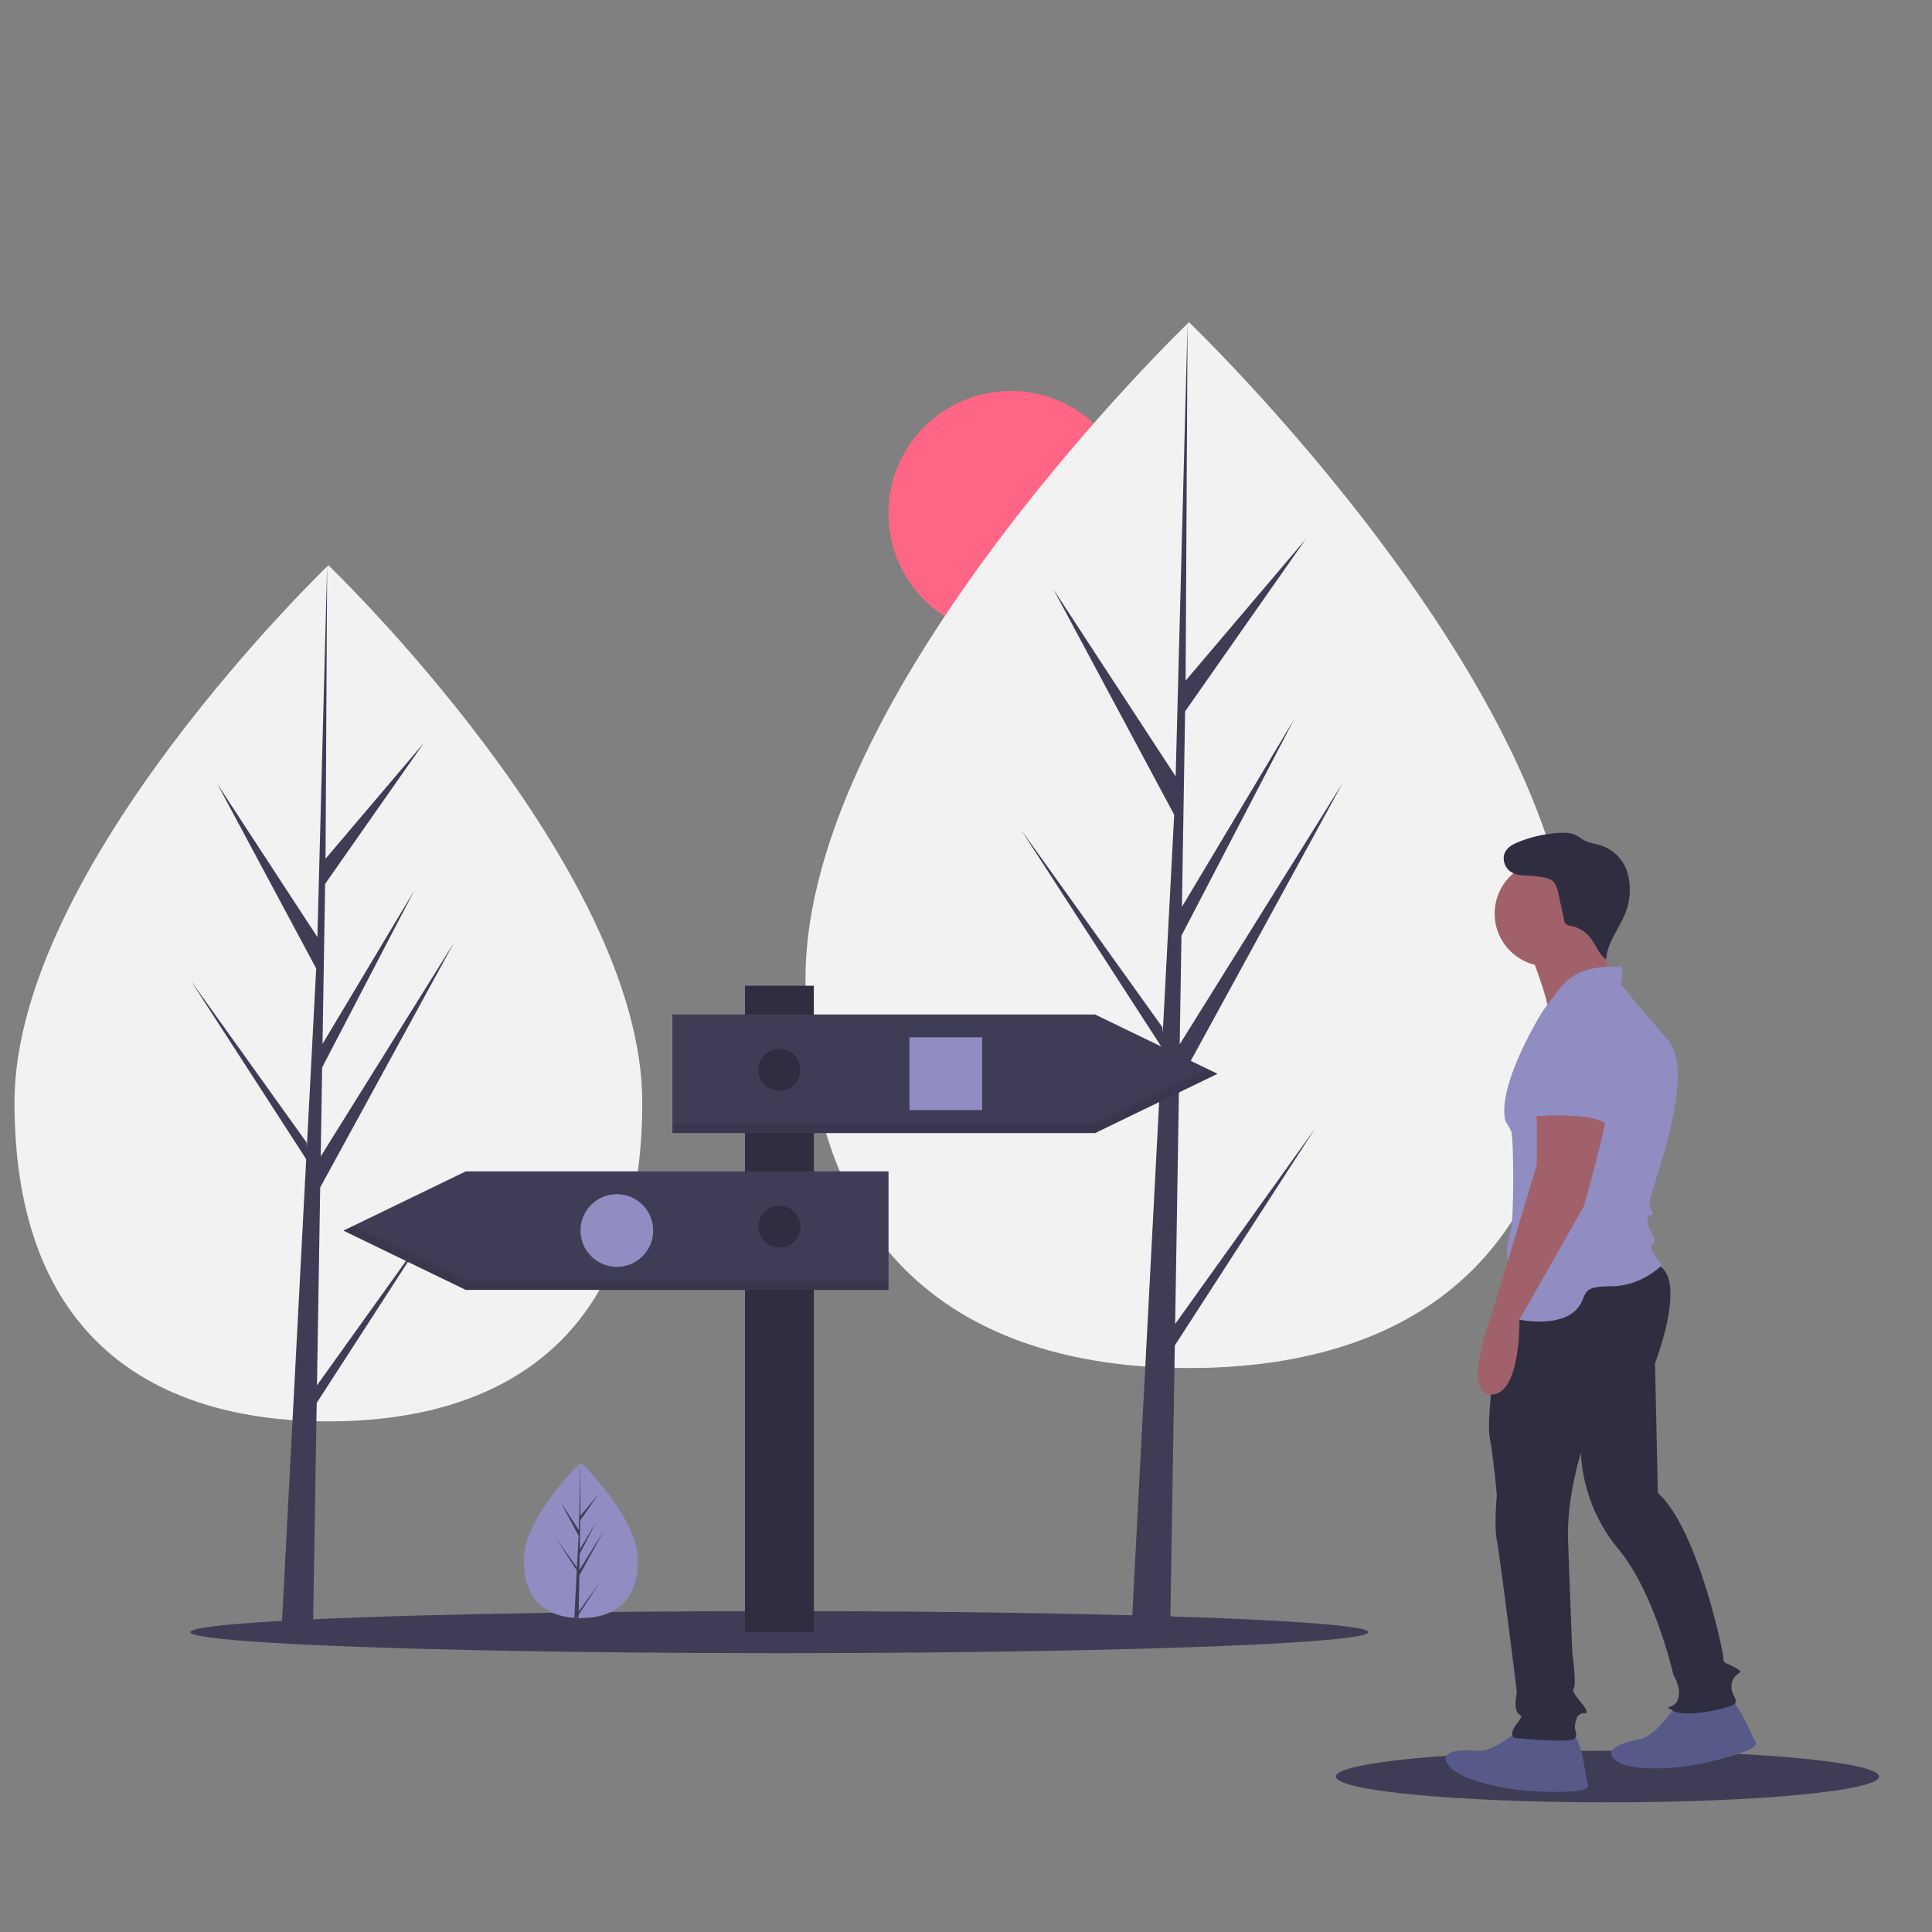 <?xml version="1.0" encoding="UTF-8" standalone="no"?>
<svg
   xmlns:dc="http://purl.org/dc/elements/1.1/"
   xmlns:cc="http://creativecommons.org/ns#"
   xmlns:rdf="http://www.w3.org/1999/02/22-rdf-syntax-ns#"
   xmlns:svg="http://www.w3.org/2000/svg"
   xmlns="http://www.w3.org/2000/svg"
   xmlns:sodipodi="http://sodipodi.sourceforge.net/DTD/sodipodi-0.dtd"
   xmlns:inkscape="http://www.inkscape.org/namespaces/inkscape"
   id="ee68b97f-fc10-400d-a2ff-be2b67d80654"
   data-name="Layer 1"
   width="800"
   height="800"
   viewBox="0 0 800 800"
   version="1.1"
   sodipodi:docname="img_3_2.svg"
   inkscape:version="0.92.1 r15371">
  <rect x="0" y="0" width="800" height="800" fill="#808080" stroke="none"/>
  <defs
     id="defs61" />
  <sodipodi:namedview
     pagecolor="#ffffff"
     bordercolor="#666666"
     borderopacity="1"
     objecttolerance="10"
     gridtolerance="10"
     guidetolerance="10"
     inkscape:pageopacity="0"
     inkscape:pageshadow="2"
     inkscape:window-width="1280"
     inkscape:window-height="736"
     id="namedview59"
     showgrid="false"
     inkscape:zoom="0.33528954"
     inkscape:cx="69.96595"
     inkscape:cy="191.29802"
     inkscape:window-x="0"
     inkscape:window-y="27"
     inkscape:window-maximized="1"
     inkscape:current-layer="ee68b97f-fc10-400d-a2ff-be2b67d80654" />
  <title
     id="title2">road sign</title>
  <circle
     cx="418.558"
     cy="212.569"
     r="50.682"
     id="circle4"
     style="fill:#ff6584;stroke-width:0.792" />
  <path
     d="m 265.954,456.488 c 0,97.888 -58.193,132.066 -129.977,132.066 C 64.193,588.554 6,554.375 6,456.488 6,358.6 135.977,234.071 135.977,234.071 c 0,0 129.977,124.529 129.977,222.416 z"
     id="path6"
     inkscape:connector-curvature="0"
     style="fill:#f2f2f2;stroke-width:0.792" />
  <polygon
     points="214.04,219.952 162.625,280.514 163.474,127.11 158.138,330.188 158.576,321.811 106.085,241.464 157.735,337.893 152.844,431.327 152.698,428.847 92.185,344.294 152.515,437.608 151.903,449.293 151.794,449.469 151.844,450.428 139.435,687.478 156.014,687.478 158.003,565.037 218.185,471.952 158.153,555.833 159.833,452.383 229.79,324.4 160.097,436.154 160.852,389.639 209.067,297.044 161.052,377.329 162.412,293.669 "
     id="polygon8"
     style="fill:#3f3d56"
     transform="matrix(0.792,0,0,0.792,6,133.412)" />
  <path
     d="m 651.125,405.133 c 0,119.587 -71.093,161.342 -158.79,161.342 -87.697,0 -158.79,-41.755 -158.79,-161.342 0,-119.587 158.79,-271.721 158.79,-271.721 0,0 158.79,152.134 158.79,271.721 z"
     id="path10"
     inkscape:connector-curvature="0"
     style="fill:#f2f2f2;stroke-width:0.792" />
  <polygon
     points="675.104,113.423 612.291,187.409 613.329,0 606.809,248.096 607.345,237.861 543.218,139.704 606.317,257.508 600.341,371.654 600.164,368.625 526.236,265.329 599.94,379.328 599.192,393.603 599.059,393.818 599.12,394.99 583.96,684.589 604.214,684.589 606.645,535.005 680.167,421.285 606.827,523.761 608.88,397.378 694.345,241.024 609.202,377.552 610.126,320.725 669.028,207.605 610.37,305.687 612.03,203.481 "
     id="polygon12"
     style="fill:#3f3d56"
     transform="matrix(0.792,0,0,0.792,6,133.412)" />
  <ellipse
     cx="322.737"
     cy="675.835"
     rx="243.908"
     ry="8.711"
     id="ellipse14"
     style="fill:#3f3d56;stroke-width:0.792" />
  <ellipse
     cx="665.633"
     cy="735.624"
     rx="112.451"
     ry="10.691"
     id="ellipse16"
     style="fill:#3f3d56;stroke-width:0.792" />
  <rect
     x="308.483"
     y="408.171"
     width="28.509"
     height="267.665"
     id="rect18"
     style="fill:#2f2e41;stroke-width:0.792" />
  <polygon
     points="628.967,392.958 564.967,423.958 343.967,423.958 343.967,361.958 564.967,361.958 "
     id="polygon20"
     style="fill:#3f3d56"
     transform="matrix(0.792,0,0,0.792,6,133.412)" />
  <polygon
     points="564.967,423.958 628.967,392.958 623.806,390.458 564.967,418.958 343.967,418.958 343.967,423.958 "
     id="polygon22"
     style="opacity:0.1"
     transform="matrix(0.792,0,0,0.792,6,133.412)" />
  <polygon
     points="171.967,474.958 235.967,505.958 456.967,505.958 456.967,443.958 235.967,443.958 "
     id="polygon24"
     style="fill:#3f3d56"
     transform="matrix(0.792,0,0,0.792,6,133.412)" />
  <polygon
     points="456.967,505.958 456.967,500.958 235.967,500.958 177.128,472.458 171.967,474.958 235.967,505.958 "
     id="polygon26"
     style="opacity:0.1"
     transform="matrix(0.792,0,0,0.792,6,133.412)" />
  <rect
     x="376.587"
     y="429.552"
     width="30.092"
     height="30.092"
     id="rect28"
     style="fill:#908dc3;stroke-width:0.792" />
  <circle
     cx="255.425"
     cy="509.535"
     r="15.046"
     id="circle30"
     style="fill:#908dc3;stroke-width:0.792" />
  <circle
     cx="322.737"
     cy="443.014"
     r="8.711"
     id="circle32"
     style="fill:#2f2e41;stroke-width:0.792" />
  <circle
     cx="322.737"
     cy="507.951"
     r="8.711"
     id="circle34"
     style="fill:#2f2e41;stroke-width:0.792" />
  <path
     d="m 264.136,646.009 c 0,17.793 -10.577,24.006 -23.626,24.006 q -0.453,0 -0.905,-0.01 c -0.605,-0.013 -1.203,-0.042 -1.795,-0.082 -11.776,-0.833 -20.925,-7.366 -20.925,-23.914 0,-17.125 21.884,-38.734 23.528,-40.333 l 0.003,-0.003 c 0.063,-0.062 0.095,-0.092 0.095,-0.092 0,0 23.626,22.635 23.626,40.428 z"
     id="path36"
     inkscape:connector-curvature="0"
     style="fill:#908dc3;stroke-width:0.792" />
  <path
     d="m 239.649,667.293 8.641,-12.074 -8.663,13.4 -0.023,1.386 c -0.605,-0.013 -1.203,-0.042 -1.795,-0.082 l 0.931,-17.802 -0.007,-0.138 0.016,-0.026 0.088,-1.681 -8.684,-13.433 8.712,12.172 0.02,0.357 0.704,-13.45 -7.435,-13.881 7.525,11.52 0.733,-27.885 0.003,-0.095 v 0.092 l -0.122,21.989 7.402,-8.717 -7.432,10.612 -0.196,12.042 6.911,-11.557 -6.94,13.329 -0.109,6.695 10.033,-16.086 -10.07,18.422 z"
     id="path38"
     inkscape:connector-curvature="0"
     style="fill:#3f3d56;stroke-width:0.792" />
  <path
     d="m 629.237,716.154 c 0,0 -11.213,9.442 -17.114,8.852 -5.901,-0.59 -17.114,-0.59 -12.393,5.901 4.721,6.492 24.196,10.032 32.458,10.623 8.262,0.59 26.556,1.18 25.376,-2.361 -1.18,-3.541 -2.361,-20.065 -7.082,-21.245 -4.721,-1.18 -21.245,-1.77 -21.245,-1.77 z"
     id="path40"
     inkscape:connector-curvature="0"
     style="fill:#575a89;stroke-width:0.792" />
  <path
     d="m 693.592,706.884 c 0,0 -8.262,12.108 -14.105,13.126 -5.843,1.018 -16.643,4.031 -10.351,9.015 6.292,4.984 26.002,3.16 34.118,1.508 8.117,-1.652 25.896,-6 23.808,-9.094 -2.088,-3.093 -7.666,-18.692 -12.531,-18.56 -4.865,0.132 -20.939,4.004 -20.939,4.004 z"
     id="path42"
     inkscape:connector-curvature="0"
     style="fill:#575a89;stroke-width:0.792" />
  <path
     d="m 622.669,533.718 c 0,0 -7.595,52.016 -5.825,61.458 1.77,9.442 2.951,24.196 2.951,24.196 0,0 -1.18,12.393 0,18.294 1.18,5.901 8.262,61.965 8.262,63.145 0,1.18 -1.18,4.721 0,7.672 1.18,2.951 3.541,0.59 0,5.311 -3.541,4.721 -1.18,5.901 -0.59,5.901 0.59,0 23.606,2.361 24.786,0 1.18,-2.361 -0.59,-2.951 0,-5.901 0.59,-2.951 1.18,-3.541 2.361,-4.131 1.18,-0.59 3.541,0.59 1.77,-2.361 -1.77,-2.951 -5.901,-6.492 -4.721,-8.262 1.18,-1.77 -0.59,-14.753 -0.59,-14.753 0,0 -1.18,-28.917 -1.77,-46.621 -0.59,-17.704 5.311,-35.999 5.311,-35.999 a 67.521,67.521 0 0 0 15.344,39.539 c 15.344,18.294 23.015,52.522 23.015,52.522 0,0 3.541,5.311 1.77,10.032 -1.77,4.721 -7.082,1.77 -1.77,4.721 5.311,2.951 23.606,-1.18 25.376,-2.951 1.77,-1.77 -2.361,-4.131 -1.18,-8.852 1.18,-4.721 5.901,-3.541 1.77,-5.901 -4.131,-2.361 -5.311,-1.77 -5.311,-4.131 0,-2.361 -10.622,-53.703 -27.146,-68.456 l -1.18,-53.703 c 0,0 14.754,-37.769 -0.59,-41.31 -15.344,-3.541 -62.041,10.539 -62.041,10.539 z"
     id="path44"
     inkscape:connector-curvature="0"
     style="fill:#2f2e41;stroke-width:0.792" />
  <path
     d="m 633.368,393.938 c 0,0 10.032,24.786 7.672,28.327 -2.361,3.541 28.917,-11.803 28.917,-11.803 0,0 -10.032,-24.786 -10.032,-27.737 0,-2.951 -26.556,11.213 -26.556,11.213 z"
     id="path46"
     inkscape:connector-curvature="0"
     style="fill:#a0616a;stroke-width:0.792" />
  <circle
     cx="640.745"
     cy="378.299"
     r="21.835"
     id="circle48"
     style="fill:#a0616a;stroke-width:0.792" />
  <path
     d="m 669.956,400.429 c 0,0 -15.344,-1.77 -23.015,7.672 -7.672,9.442 -8.852,11.803 -8.852,11.803 0,0 -18.294,29.507 -14.754,44.261 a 42.689,42.689 0 0 1 2.361,4.131 c 1.18,2.361 1.18,35.408 0,40.72 -1.18,5.311 -2.361,7.082 -1.18,14.754 1.18,7.672 -9.442,20.065 2.951,22.425 12.393,2.361 21.835,0.59 25.966,-4.721 4.131,-5.311 0.59,-8.852 13.573,-8.852 12.983,0 21.245,-8.852 21.245,-8.852 0,0 -6.492,-7.082 -4.131,-8.262 2.361,-1.18 0,-4.131 -1.18,-7.082 -1.18,-2.951 -1.18,-5.311 0.59,-5.311 1.77,0 0.59,-1.18 -0.59,-4.131 -1.18,-2.951 20.655,-53.703 7.672,-68.456 -12.983,-14.754 -19.475,-23.015 -19.475,-23.015 0,0 2.361,-8.852 -1.18,-7.082 z"
     id="path50"
     inkscape:connector-curvature="0"
     style="fill:#908dc3;stroke-width:0.792" />
  <path
     d="m 636.318,456.493 v 25.966 l -18.884,62.555 c 0,0 -12.393,32.458 0,32.458 12.393,0 11.729,-30.98 11.729,-30.98 l 26.63,-46.919 c 0,0 10.623,-37.179 9.442,-40.13 -1.18,-2.951 -28.917,-2.951 -28.917,-2.951 z"
     id="path52"
     inkscape:connector-curvature="0"
     style="fill:#a0616a;stroke-width:0.792" />
  <path
     d="m 646.351,418.134 c 0,0 -17.704,7.082 -12.983,25.966 4.721,18.884 0,18.294 0,18.294 0,0 24.196,-2.361 31.868,2.951 l 1.77,-7.082 c 0,0 7.082,-40.72 -20.655,-40.13 z"
     id="path54"
     inkscape:connector-curvature="0"
     style="fill:#908dc3;stroke-width:0.792" />
  <path
     d="m 633.289,361.907 a 8.712,8.712 0 0 1 -8.184,-1.273 c -2.224,-1.833 -3.168,-5.214 -1.859,-7.783 1.13,-2.218 3.547,-3.434 5.865,-4.342 a 54.507,54.507 0 0 1 15.973,-3.607 c 2.611,-0.186 5.352,-0.156 7.682,1.036 1.153,0.59 2.154,1.442 3.296,2.053 2.099,1.124 4.542,1.374 6.811,2.097 a 17.047,17.047 0 0 1 10.418,9.576 20.541,20.541 0 0 1 1.283,4.754 26.478,26.478 0 0 1 -1.377,13.255 c -2.516,6.698 -7.792,12.553 -8.089,19.702 -3.229,-2.343 -4.427,-6.572 -7.015,-9.608 a 13.069,13.069 0 0 0 -7.459,-4.327 4.154,4.154 0 0 1 -2.223,-0.811 3.58,3.58 0 0 1 -0.812,-1.894 l -2.21,-10.433 c -0.45,-2.123 -1.018,-4.438 -2.763,-5.728 a 8.361,8.361 0 0 0 -3.601,-1.269 56.494,56.494 0 0 0 -9.226,-0.841"
     id="path56"
     inkscape:connector-curvature="0"
     style="fill:#2f2e41;stroke-width:0.792" />
</svg>
